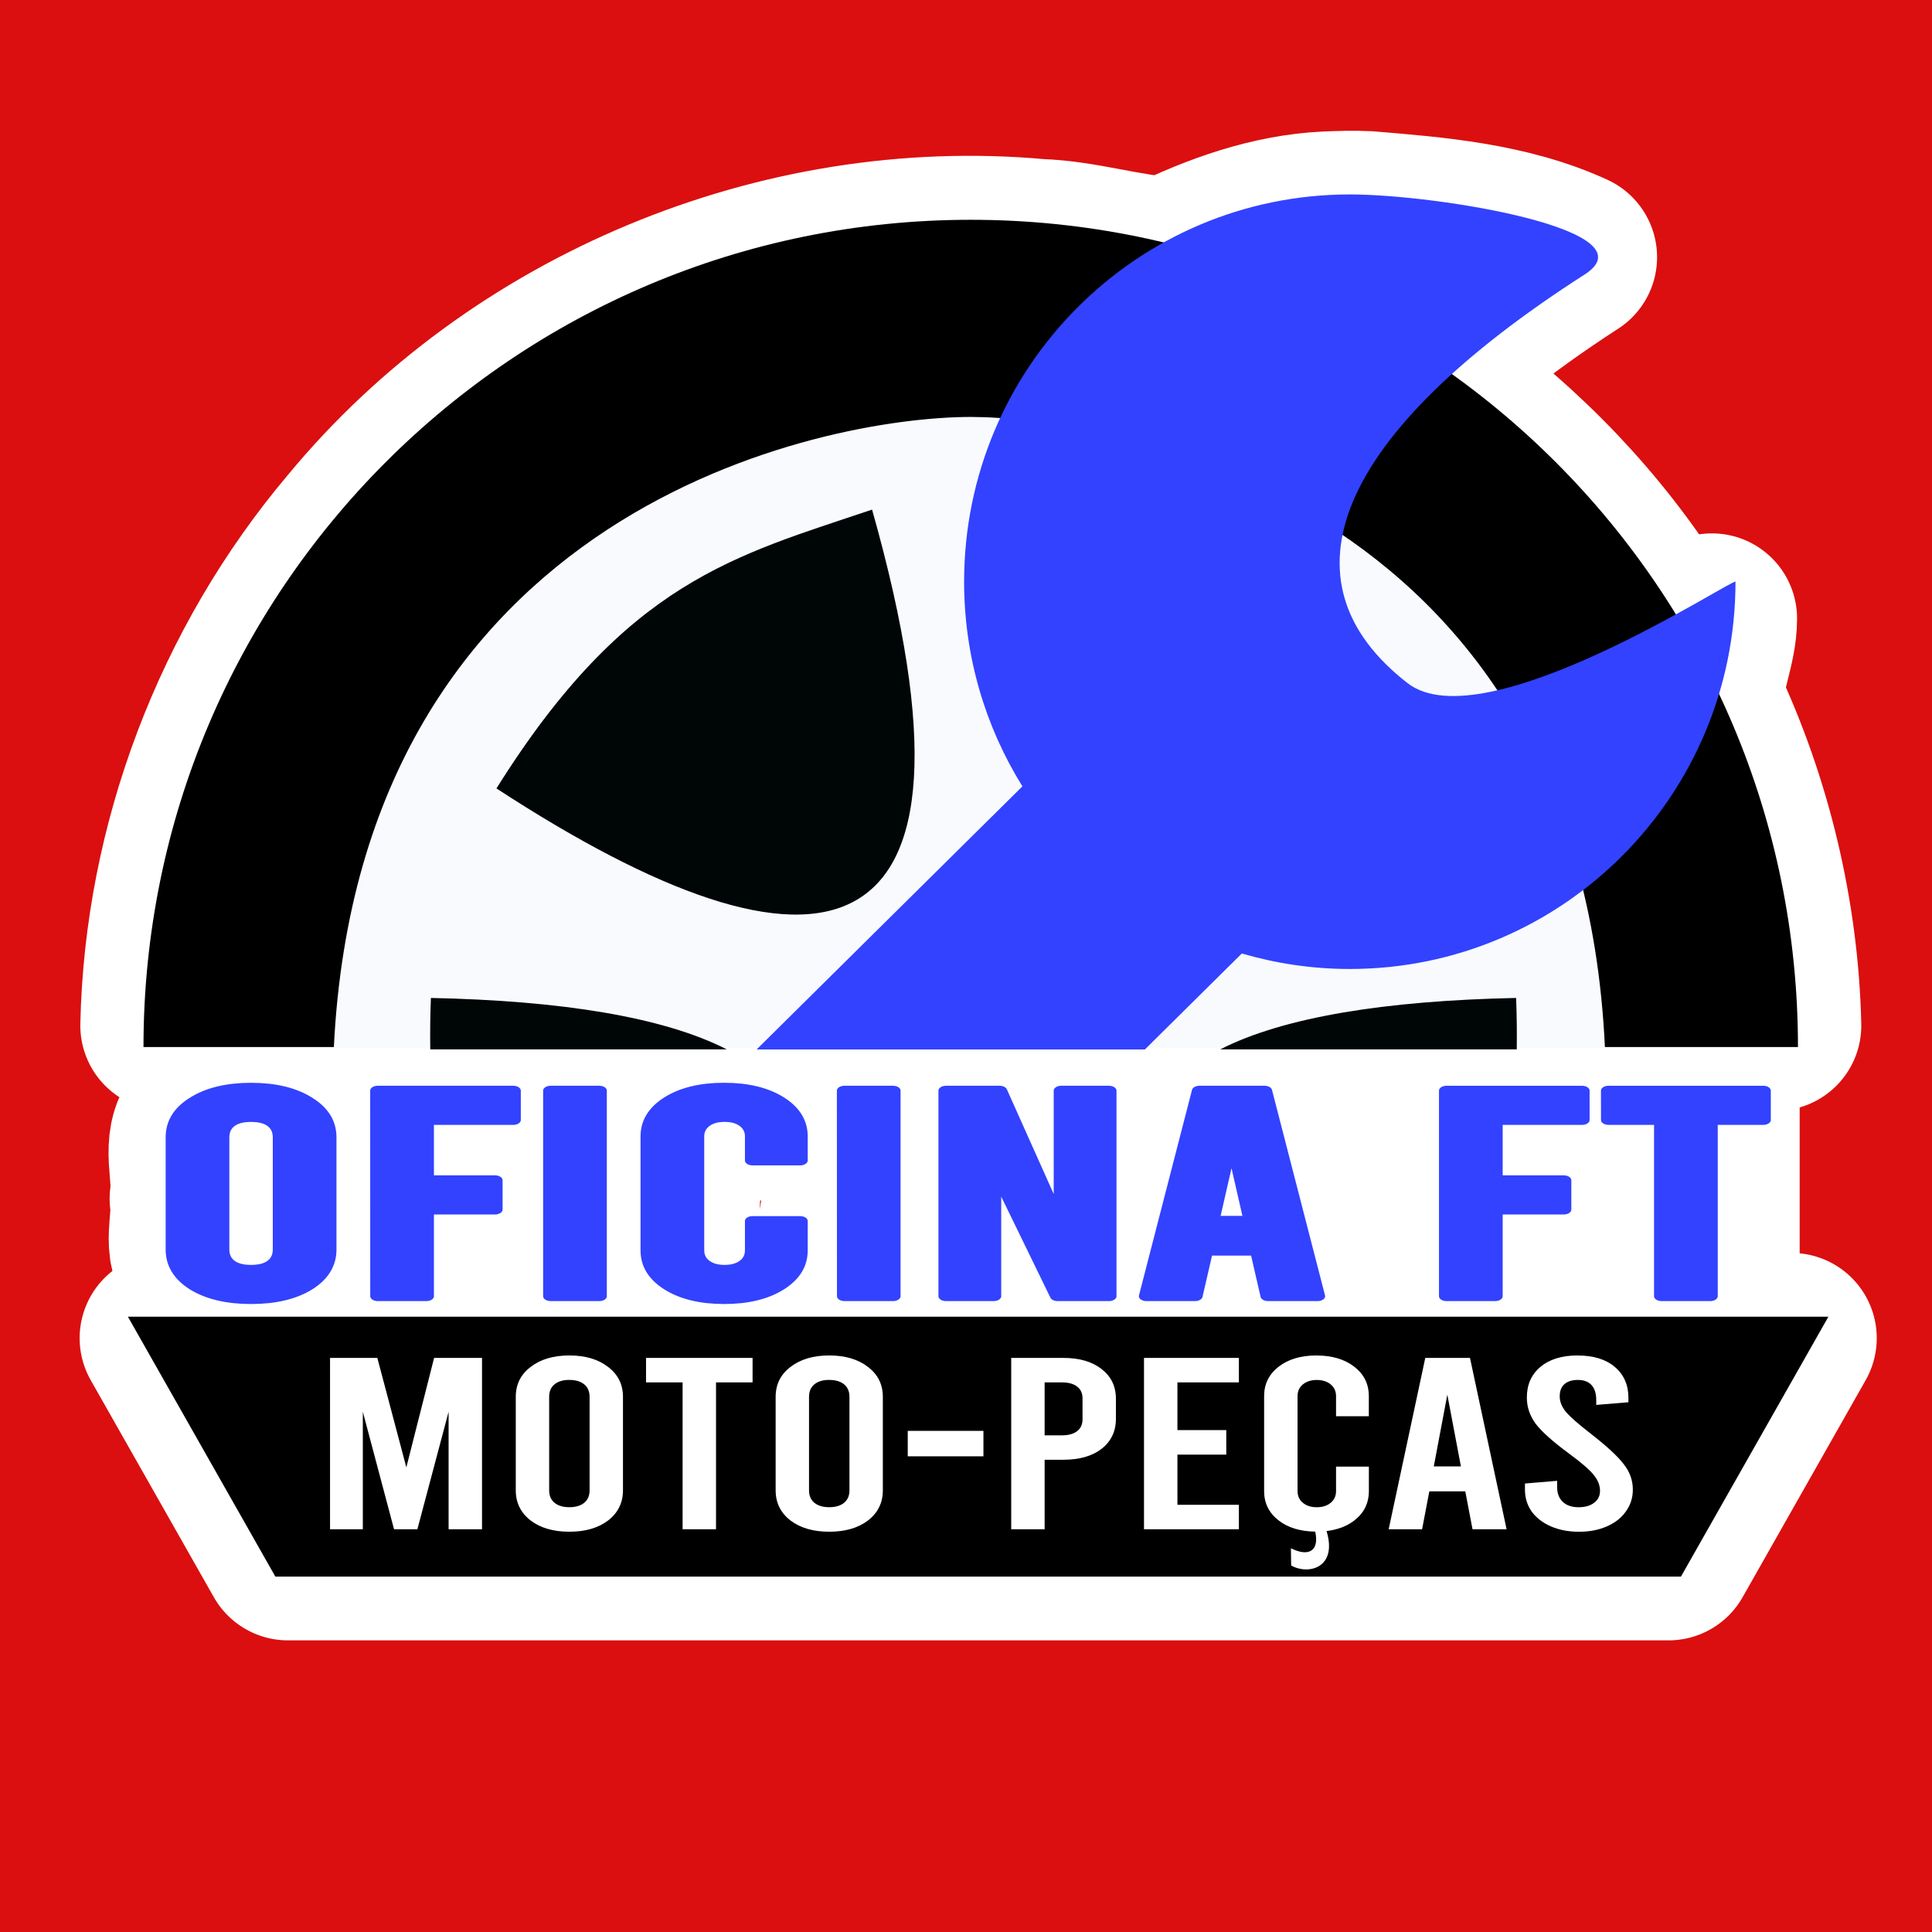 <?xml version="1.0" encoding="UTF-8" standalone="no"?>
<!-- Created with Inkscape (http://www.inkscape.org/) -->

<svg
   width="180"
   height="180"
   viewBox="0 0 47.625 47.625"
   version="1.1"
   id="svg1"
   inkscape:export-filename="Finalizados/Oficina FT Motopeças (sem contorno).svg"
   inkscape:export-xdpi="96"
   inkscape:export-ydpi="96"
   inkscape:version="1.3.2 (091e20e, 2023-11-25)"
   sodipodi:docname="Oficina.svg"
   xml:space="preserve"
   xmlns:inkscape="http://www.inkscape.org/namespaces/inkscape"
   xmlns:sodipodi="http://sodipodi.sourceforge.net/DTD/sodipodi-0.dtd"
   xmlns="http://www.w3.org/2000/svg"
   xmlns:svg="http://www.w3.org/2000/svg"><rect x="0" y="0" width="47.625" height="47.625" fill="#333333" stroke="none"/><sodipodi:namedview
     id="namedview1"
     pagecolor="#ffffff"
     bordercolor="#000000"
     borderopacity="0.25"
     inkscape:showpageshadow="2"
     inkscape:pageopacity="0.0"
     inkscape:pagecheckerboard="0"
     inkscape:deskcolor="#d1d1d1"
     inkscape:document-units="mm"
     inkscape:zoom="2.6316978"
     inkscape:cx="89.48596"
     inkscape:cy="90.435917"
     inkscape:window-width="1366"
     inkscape:window-height="699"
     inkscape:window-x="0"
     inkscape:window-y="0"
     inkscape:window-maximized="1"
     inkscape:current-layer="layer1" /><defs
     id="defs1"><linearGradient
       id="swatch14"
       inkscape:swatch="solid"><stop
         style="stop-color:#3242ff;stop-opacity:1;"
         offset="0"
         id="stop14" /></linearGradient><linearGradient
       id="swatch13"
       inkscape:swatch="solid"><stop
         style="stop-color:#3242ff;stop-opacity:1;"
         offset="0"
         id="stop13" /></linearGradient></defs><g
     inkscape:label="Camada 1"
     inkscape:groupmode="layer"
     id="layer1"><rect
       style="display:inline;opacity:1;fill:#db0f0f;fill-opacity:1;stroke:#ffffff;stroke-width:0.1;stroke-linecap:round;stroke-linejoin:round;stroke-dasharray:none;stroke-opacity:1"
       id="rect13"
       width="49.825"
       height="49.411"
       x="-1.298"
       y="-0.592"
       inkscape:label="cor" /><path
       id="path14"
       style="display:inline;fill:#ffffff;fill-opacity:1;stroke:#ffffff;stroke-width:4.2;stroke-linecap:round;stroke-linejoin:round;stroke-dasharray:none;stroke-opacity:1"
       inkscape:label="contorno"
       d="M 32.707,5.34 C 31.342,5.405 30.033,5.877 28.823,6.464 27.753,6.411 26.685,6.053 25.596,6.018 19.264,5.44 12.757,8.148 8.71,13.052 5.841,16.447 4.174,20.836 4.08,25.281 c 4.34,-0.025 8.62,0.097 12.966,0.059 1.387,-0.068 2.738,0.035 4.164,0.002 2.988,0.007 5.974,0.004 8.951,-0.043 2.232,0.096 4.559,0.014 6.827,0.041 2.236,-0.087 4.525,-0.048 6.794,-0.059 -0.062,-2.704 -0.715,-5.474 -1.895,-7.959 -0.056,-0.7 0.313,-1.365 0.312,-2.074 -0.416,0.389 -1.199,0.482 -1.499,-0.068 -1.364,-2.162 -3.162,-4.041 -5.235,-5.534 C 35.28,8.991 35.595,8.555 36.141,8.221 36.974,7.545 37.848,6.922 38.748,6.34 37.151,5.606 35.326,5.467 33.705,5.332 33.372,5.315 33.04,5.327 32.707,5.34 Z M 17.309,25.906 c 0.357,-0.257 0.157,-0.816 0,0 z m 13.213,-0.082 c 0.272,0.657 0.047,-0.815 0,0 z M 9.842,31.438 c 0.321,-0.26 0.044,-1.119 0.137,-1.607 0.755,-0.398 -0.338,-0.771 0,-1.425 0.062,-0.558 0.071,-1.539 -0.137,-0.58 0,1.204 0,2.408 0,3.612 z m 4.264,0 c 0.321,-0.291 0.044,-1.18 0.137,-1.7 0,-0.771 -1e-6,-1.541 0,-2.312 -0.321,0.291 -0.044,1.18 -0.137,1.7 0,0.771 0,1.541 0,2.312 z m 7.24,0 c 0.321,-0.291 0.044,-1.18 0.137,-1.7 0,-0.771 0,-1.541 0,-2.312 -0.321,0.291 -0.044,1.18 -0.137,1.7 0,0.771 0,1.541 0,2.312 z m 2.504,0 c 0.277,-0.328 0.033,-1.177 0.115,-1.7 -0.041,-0.552 -0.107,-1.325 0.62,-1.349 0.253,0.076 -0.15,-1.112 -0.586,-0.963 -0.346,0.27 -0.051,1.182 -0.149,1.7 0,0.771 0,1.541 0,2.312 z m 2.842,-1.137 c -0.517,0.428 -0.934,0.254 -0.432,0.84 0.45,0.84 0.703,-0.187 0.547,-0.703 0,-1.004 0,-2.008 0,-3.012 -0.277,0.328 -0.033,1.177 -0.115,1.7 0,0.392 0,0.783 0,1.175 z m 3.176,-2.445 c 0.407,-0.461 1.411,0.294 0.793,-0.43 -0.432,0.025 -0.785,-0.165 -0.793,0.43 z m 1.006,0.01 c 0.112,0.727 0.453,1.506 0.424,2.201 -0.427,0.374 0.48,0.926 0.485,1.371 -0.264,-1.159 -0.613,-2.389 -0.909,-3.572 z m 5.316,3.572 c 0.321,-0.26 0.044,-1.119 0.137,-1.607 0.755,-0.398 -0.338,-0.771 0,-1.425 0.062,-0.558 0.071,-1.539 -0.137,-0.58 0,1.204 0,2.408 0,3.612 z m 5.301,-3.816 c 0,1.272 0,2.544 0,3.816 0.321,-0.291 0.044,-1.18 0.137,-1.7 0.051,-0.718 -0.1,-1.519 0.071,-2.187 0.445,-0.223 -0.868,-0.178 -0.207,0.071 z m -24.779,0.033 c -0.434,0.456 -0.097,1.201 -0.203,1.771 0.111,0.578 -0.245,1.346 0.221,1.795 -0.195,-1.061 -0.032,-2.175 -0.08,-3.256 -0.003,-0.094 0.064,-0.286 0.062,-0.311 z m -9.35,0.006 c 0.175,1.087 0.045,2.22 0.062,3.322 C 7.298,31.585 7.779,30.499 7.578,30.303 7.534,29.482 7.663,28.632 7.521,27.828 7.482,27.77 7.41,27.687 7.361,27.66 Z m -2.355,0.006 c -0.44,0.494 -0.097,1.275 -0.205,1.883 0.098,0.536 -0.223,1.244 0.217,1.66 -0.179,-1.088 -0.046,-2.224 -0.064,-3.328 -0.045,0.007 0.108,-0.269 0.053,-0.215 z m 14.025,0.062 c 0.077,0.685 0.25,0.036 0,0 z m 9.912,3.709 c -0.036,-0.488 0.942,-0.992 0.463,-1.388 -0.085,-0.286 0.425,-1.907 0.16,-1.023 -0.208,0.804 -0.415,1.608 -0.623,2.412 z m -9.863,-0.602 c -0.251,1.569 0.292,-0.919 0,0 z m -11.982,7.5 c 11.344,-10e-7 22.687,0 34.031,0 1.011,-1.783 2.022,-3.566 3.033,-5.35 -13.367,0 -26.733,0 -40.1,0 1.012,1.783 2.023,3.566 3.035,5.35 z M 31.528,26.255 h 10.735 v 6.083 H 31.528 Z" /><g
       id="g13"
       inkscape:label="roda"><path
         id="path1"
         style="display:inline;fill:#000000;fill-opacity:1;stroke-width:1;stroke-linecap:round;stroke-linejoin:round"
         d="M 23.929,5.418 C 12.667,5.418 3.537,14.548 3.537,25.81 H 44.321 C 44.321,14.548 35.191,5.418 23.929,5.418 Z"
         sodipodi:nodetypes="cccc"
         inkscape:label="semicírculo" /><path
         id="path6"
         style="display:inline;opacity:1;fill:#f9fafe;fill-opacity:1;stroke-width:1;stroke-linecap:round;stroke-linejoin:round"
         inkscape:label="2"
         d="m 23.929,10.278 c -3.619,-1.4e-5 -15.051,2.234 -15.7,15.55 H 39.563 C 38.921,12.109 27.038,10.278 23.929,10.278 Z" /><path
         id="path7"
         style="opacity:1;fill:#000505;fill-opacity:1;stroke:none;stroke-width:0.1;stroke-linecap:round;stroke-linejoin:round;stroke-dasharray:none;stroke-opacity:1"
         d="M 21.497 12.562 C 18.14 13.696 15.442 14.315 12.238 19.435 C 20.154 24.599 24.732 23.993 21.497 12.562 z M 26.474 12.562 C 23.239 23.993 27.817 24.599 35.733 19.435 C 32.529 14.315 29.832 13.696 26.474 12.562 z M 10.622 24.6 C 10.604 25.046 10.601 25.464 10.606 25.868 L 17.916 25.868 C 16.35 25.069 13.835 24.667 10.622 24.6 z M 37.373 24.6 C 34.161 24.667 31.645 25.069 30.079 25.868 L 37.389 25.868 C 37.394 25.464 37.391 25.046 37.373 24.6 z " /><path
         id="path11"
         style="opacity:1;fill:#000000;fill-opacity:1;stroke:none;stroke-width:0.1;stroke-linecap:round;stroke-linejoin:round;stroke-dasharray:none;stroke-opacity:1"
         d="M 23.912 21.995 A 0.539 0.539 0 0 0 23.373 22.534 A 0.539 0.539 0 0 0 23.912 23.073 A 0.539 0.539 0 0 0 24.451 22.534 A 0.539 0.539 0 0 0 23.912 21.995 z M 23.912 24.069 A 1.873 1.873 0 0 0 22.054 25.788 L 25.778 25.788 A 1.873 1.873 0 0 0 23.912 24.069 z M 20.314 24.481 A 0.539 0.539 0 0 0 19.775 25.02 A 0.539 0.539 0 0 0 20.314 25.559 A 0.539 0.539 0 0 0 20.853 25.02 A 0.539 0.539 0 0 0 20.314 24.481 z M 27.449 24.481 A 0.539 0.539 0 0 0 26.91 25.02 A 0.539 0.539 0 0 0 27.449 25.559 A 0.539 0.539 0 0 0 27.988 25.02 A 0.539 0.539 0 0 0 27.449 24.481 z " /></g><path
       id="path4"
       style="display:inline;fill:#000000;fill-opacity:1;stroke-width:1;stroke-linecap:round;stroke-linejoin:round"
       d="m 3.156,32.457 v 0.006 l 3.632,6.402 h 16.374 1.9 16.374 l 3.632,-6.402 v -0.006 H 25.035 23.19 Z"
       inkscape:label="retângulo" /><path
       id="path2"
       style="display:inline;fill:#3242ff;fill-opacity:1;stroke-width:1;stroke-linecap:round;stroke-linejoin:round"
       d="m 33.274,4.793 c -5.251,2e-7 -9.508,4.274 -9.508,9.546 0,1.852 0.527,3.581 1.437,5.045 l -6.552,6.486 h 9.571 l 2.39,-2.366 c 0.845,0.247 1.737,0.382 2.661,0.382 5.251,0 9.508,-4.274 9.508,-9.546 0,-0.126 -6.193,3.965 -8.082,2.501 -3.248,-2.518 -1.766,-6.144 4.363,-10.074 1.705,-1.093 -3.611,-1.974 -5.79,-1.974 z"
       inkscape:label="chave"
       sodipodi:nodetypes="ssccccsssss" /><path
       style="font-size:9.038px;line-height:0;font-family:Bebas;-inkscape-font-specification:Bebas;text-align:center;baseline-shift:baseline;text-anchor:middle;fill:#3242ff;stroke:#3242ff;stroke-width:0.3;stroke-linecap:round;stroke-linejoin:round;stroke-opacity:1"
       d="m 4.959,39.981 q -0.687,0 -1.112,-0.416 -0.425,-0.425 -0.425,-1.112 v -3.452 q 0,-0.687 0.425,-1.103 0.425,-0.425 1.112,-0.425 0.687,0 1.112,0.425 0.425,0.416 0.425,1.103 v 3.452 q 0,0.687 -0.425,1.112 -0.425,0.416 -1.112,0.416 z m 0,-0.904 q 0.271,0 0.425,-0.163 0.154,-0.163 0.154,-0.461 v -3.452 q 0,-0.298 -0.154,-0.461 -0.154,-0.163 -0.425,-0.163 -0.271,0 -0.425,0.163 -0.154,0.163 -0.154,0.461 v 3.452 q 0,0.298 0.154,0.461 0.154,0.163 0.425,0.163 z m 2.503,-5.513 h 2.675 v 0.904 H 8.421 v 1.853 h 1.356 v 0.904 H 8.421 v 2.666 H 7.463 Z m 3.416,0 h 0.958 v 6.327 h -0.958 z m 3.425,6.417 q -0.669,0 -1.085,-0.416 -0.416,-0.416 -0.416,-1.085 v -3.507 q 0,-0.669 0.416,-1.085 0.416,-0.416 1.085,-0.416 0.669,0 1.085,0.416 0.416,0.416 0.416,1.085 v 0.741 h -0.94 v -0.741 q 0,-0.271 -0.154,-0.434 -0.154,-0.163 -0.398,-0.163 -0.244,0 -0.398,0.163 -0.154,0.163 -0.154,0.434 v 3.507 q 0,0.271 0.154,0.434 0.154,0.163 0.398,0.163 0.244,0 0.398,-0.163 0.154,-0.163 0.154,-0.434 v -0.904 h 0.94 v 0.904 q 0,0.669 -0.416,1.085 -0.416,0.416 -1.085,0.416 z m 2.377,-6.417 h 0.958 v 6.327 H 16.682 Z m 2.006,0 h 1.057 l 1.22,4.248 v -4.248 h 0.94 v 6.327 h -1.012 l -1.265,-4.049 v 4.049 h -0.94 z m 6.155,4.926 h -1.03 l -0.208,1.401 h -0.958 l 1.048,-6.327 h 1.283 l 1.048,6.327 h -0.976 z m -0.127,-0.922 -0.389,-2.648 -0.389,2.648 z m 3.859,-4.004 h 2.675 v 0.904 h -1.717 v 1.853 h 1.356 v 0.904 h -1.356 v 2.666 h -0.958 z m 3.199,0 h 3.055 v 0.904 h -1.048 v 5.423 h -0.958 v -5.423 h -1.048 z"
       id="text3"
       inkscape:label="Oficina FT"
       aria-label="OfICINA FT"
       transform="scale(1.248,0.801)" /><path
       id="text4"
       style="font-style:normal;font-variant:normal;font-weight:normal;font-stretch:normal;font-size:6.849px;line-height:0;font-family:Bebas, Itálico;-inkscape-font-specification:'Bebas, Itálico';text-align:center;text-anchor:middle;display:inline;fill:#ffffff;fill-opacity:1;stroke:none;stroke-width:0.3;stroke-linecap:round;stroke-linejoin:round;stroke-dasharray:none;stroke-opacity:1"
       inkscape:label="Moto-Peças"
       d="m 12.366,37.926 c -0.347,0 -0.628,0.108 -0.842,0.322 -0.215,0.21 -0.322,0.488 -0.322,0.836 v 2.616 c 0,0.347 0.107,0.628 0.322,0.843 0.215,0.21 0.495,0.315 0.842,0.315 0.347,0 0.628,-0.105 0.842,-0.315 0.215,-0.215 0.322,-0.496 0.322,-0.843 v -2.616 c 0,-0.347 -0.107,-0.625 -0.322,-0.836 -0.215,-0.215 -0.495,-0.322 -0.842,-0.322 z m 5.644,0 c -0.347,0 -0.628,0.108 -0.842,0.322 -0.215,0.21 -0.322,0.488 -0.322,0.836 v 2.616 c 0,0.347 0.107,0.628 0.322,0.843 0.215,0.21 0.495,0.315 0.842,0.315 0.347,0 0.628,-0.105 0.842,-0.315 0.215,-0.215 0.322,-0.496 0.322,-0.843 v -2.616 c 0,-0.347 -0.107,-0.625 -0.322,-0.836 -0.215,-0.215 -0.495,-0.322 -0.842,-0.322 z m 10.582,0 c -0.338,0 -0.612,0.105 -0.822,0.315 -0.21,0.21 -0.315,0.484 -0.315,0.822 v 2.657 c 0,0.338 0.105,0.612 0.315,0.822 0.204,0.204 0.47,0.307 0.795,0.313 0.093,0.541 -0.142,0.715 -0.528,0.466 l 0.005,0.481 c 0.368,0.274 1.013,0.072 0.769,-0.963 0.239,-0.037 0.441,-0.134 0.604,-0.297 0.21,-0.21 0.315,-0.484 0.315,-0.822 V 41.036 H 29.017 v 0.685 c 0,0.137 -0.039,0.246 -0.117,0.329 -0.078,0.082 -0.178,0.123 -0.301,0.123 -0.123,0 -0.224,-0.041 -0.301,-0.123 -0.078,-0.082 -0.117,-0.192 -0.117,-0.329 v -2.657 c 0,-0.137 0.039,-0.247 0.117,-0.329 0.078,-0.082 0.178,-0.123 0.301,-0.123 0.123,0 0.224,0.041 0.301,0.123 0.078,0.082 0.117,0.192 0.117,0.329 v 0.562 h 0.712 v -0.562 c 0,-0.338 -0.105,-0.612 -0.315,-0.822 -0.21,-0.21 -0.484,-0.315 -0.822,-0.315 z m 5.671,0 c -0.342,0 -0.612,0.108 -0.808,0.322 -0.196,0.21 -0.294,0.495 -0.294,0.856 0,0.265 0.064,0.509 0.192,0.733 0.132,0.224 0.377,0.505 0.733,0.843 0.265,0.251 0.441,0.448 0.527,0.589 0.091,0.142 0.137,0.29 0.137,0.445 0,0.142 -0.043,0.253 -0.13,0.336 -0.082,0.082 -0.194,0.123 -0.335,0.123 -0.146,0 -0.261,-0.05 -0.343,-0.15 -0.082,-0.1 -0.123,-0.238 -0.123,-0.411 v -0.178 l -0.699,0.075 v 0.171 c 0,0.228 0.048,0.432 0.144,0.61 0.1,0.178 0.24,0.317 0.418,0.418 0.178,0.1 0.382,0.151 0.61,0.151 0.228,0 0.431,-0.05 0.609,-0.151 0.178,-0.1 0.315,-0.24 0.411,-0.418 0.1,-0.178 0.151,-0.381 0.151,-0.61 0,-0.26 -0.066,-0.498 -0.198,-0.712 -0.128,-0.219 -0.37,-0.507 -0.726,-0.863 -0.26,-0.26 -0.436,-0.459 -0.527,-0.596 -0.091,-0.142 -0.137,-0.288 -0.137,-0.439 0,-0.151 0.034,-0.264 0.103,-0.342 0.068,-0.078 0.167,-0.117 0.294,-0.117 0.128,0 0.226,0.048 0.294,0.144 0.068,0.096 0.102,0.235 0.102,0.418 v 0.137 l 0.699,-0.075 v -0.123 c 0,-0.361 -0.098,-0.648 -0.294,-0.863 -0.196,-0.215 -0.465,-0.322 -0.808,-0.322 z m -27.095,0.069 v 4.794 H 7.88 V 39.501 l 0.678,3.288 H 9.065 L 9.743,39.501 v 3.288 h 0.726 v -4.794 H 9.428 l -0.603,3.062 -0.63,-3.062 z m 6.863,0 v 0.685 h 0.794 v 4.11 h 0.726 v -4.11 h 0.794 v -0.685 z m 7.931,0 v 4.794 h 0.726 v -1.945 h 0.411 c 0.347,0 0.623,-0.103 0.829,-0.308 0.205,-0.21 0.308,-0.489 0.308,-0.836 v -0.562 c 0,-0.347 -0.103,-0.623 -0.308,-0.828 -0.205,-0.21 -0.482,-0.315 -0.829,-0.315 z m 2.884,0 v 4.794 h 2.061 v -0.685 h -1.335 v -1.404 h 1.061 V 40.015 h -1.061 v -1.335 h 1.335 v -0.685 z m 6.109,0 -0.795,4.794 h 0.726 l 0.157,-1.061 h 0.781 l 0.157,1.061 h 0.74 l -0.795,-4.794 z m -18.589,0.616 c 0.137,0 0.244,0.041 0.322,0.123 0.078,0.082 0.117,0.199 0.117,0.35 v 2.616 c 0,0.151 -0.039,0.267 -0.117,0.349 -0.078,0.082 -0.185,0.123 -0.322,0.123 -0.137,0 -0.244,-0.041 -0.322,-0.123 -0.078,-0.082 -0.117,-0.198 -0.117,-0.349 V 39.083 c 0,-0.151 0.039,-0.268 0.117,-0.35 0.078,-0.082 0.185,-0.123 0.322,-0.123 z m 5.644,0 c 0.137,0 0.244,0.041 0.322,0.123 0.078,0.082 0.117,0.199 0.117,0.35 v 2.616 c 0,0.151 -0.039,0.267 -0.117,0.349 -0.078,0.082 -0.185,0.123 -0.322,0.123 -0.137,0 -0.244,-0.041 -0.322,-0.123 -0.078,-0.082 -0.117,-0.198 -0.117,-0.349 V 39.083 c 0,-0.151 0.039,-0.268 0.117,-0.35 0.078,-0.082 0.185,-0.123 0.322,-0.123 z m 4.678,0.069 h 0.377 c 0.142,0 0.251,0.039 0.329,0.117 0.078,0.078 0.117,0.187 0.117,0.329 v 0.589 c 0,0.142 -0.039,0.251 -0.117,0.329 -0.078,0.078 -0.187,0.117 -0.329,0.117 h -0.377 z m 8.746,0.343 0.295,2.007 h -0.589 z m -11.719,1.013 v 0.712 h 1.644 v -0.712 z"
       transform="scale(1.135,0.881)" /><g
       id="g17"
       inkscape:label="roda" /></g></svg>
